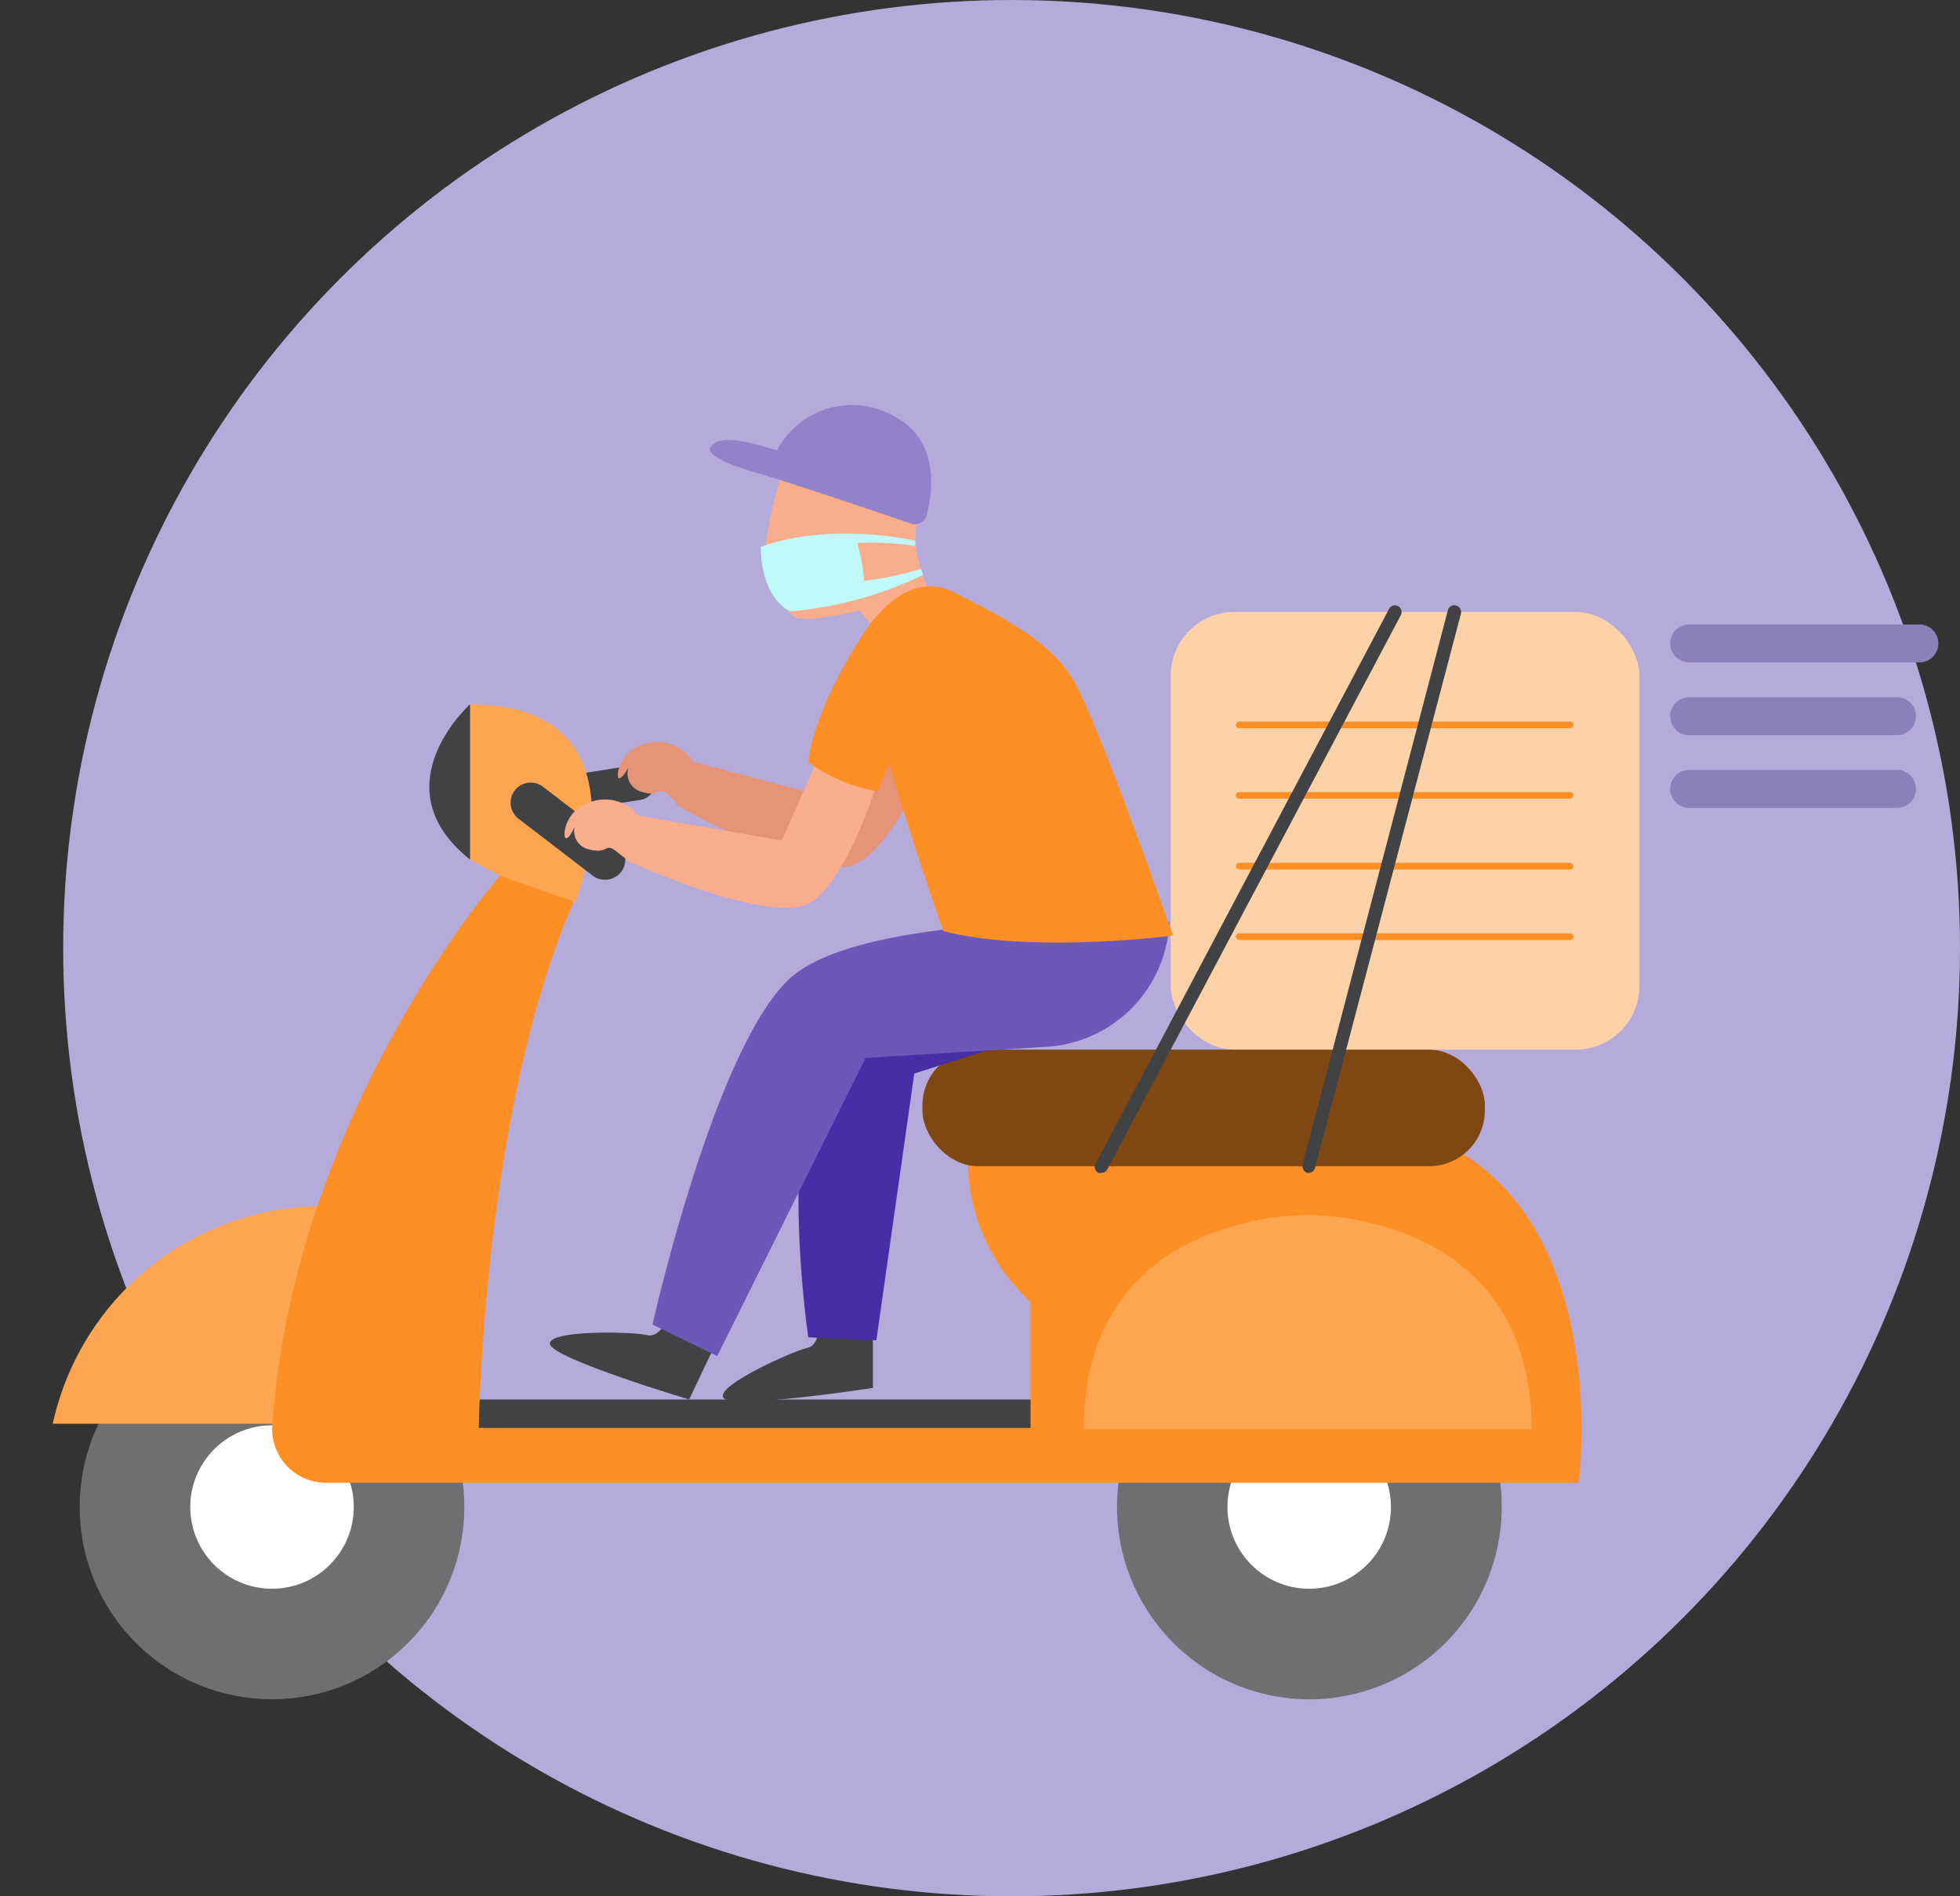 <svg xmlns="http://www.w3.org/2000/svg" width="103.331" height="100" viewBox="0 0 103.331 100">
  <rect x="0" y="0" width="103.331" height="100" fill="#333333" stroke="none"/>
  <g id="CF6_mod_copia_7" data-name="CF6_mod copia 7" transform="translate(3.331)">
    <circle id="Elipse_4198" data-name="Elipse 4198" cx="50" cy="50" r="50" fill="#b5abdb"/>
    <g id="Grupo_61470" data-name="Grupo 61470">
      <g id="Grupo_61468" data-name="Grupo 61468">
        <g id="Grupo_61459" data-name="Grupo 61459">
          <g id="Grupo_61455" data-name="Grupo 61455">
            <g id="Grupo_61449" data-name="Grupo 61449">
              <circle id="Elipse_4199" data-name="Elipse 4199" cx="10.14" cy="10.14" r="10.14" transform="translate(-3.331 79.469) rotate(-45)" fill="#6e6f71"/>
              <circle id="Elipse_4200" data-name="Elipse 4200" cx="4.31" cy="4.31" r="4.31" transform="translate(6.7 75.16)" fill="#fff"/>
            </g>
            <g id="Grupo_61450" data-name="Grupo 61450">
              <circle id="Elipse_4201" data-name="Elipse 4201" cx="10.14" cy="10.14" r="10.14" transform="translate(53.609 87.181) rotate(-77.53)" fill="#6e6f71"/>
              <circle id="Elipse_4202" data-name="Elipse 4202" cx="4.31" cy="4.31" r="4.31" transform="translate(61.38 75.16)" fill="#fff"/>
            </g>
            <g id="Grupo_61454" data-name="Grupo 61454">
              <g id="Grupo_61452" data-name="Grupo 61452">
                <path id="Trazado_128651" data-name="Trazado 128651" d="M14.13,63.61A14.59,14.59,0,0,0-.55,75.08H14.13Z" fill="#fda551"/>
                <g id="Grupo_61451" data-name="Grupo 61451">
                  <path id="Trazado_128652" data-name="Trazado 128652" d="M20.42,73.8H52V76H20.42Z" fill="#414243"/>
                  <path id="Trazado_128653" data-name="Trazado 128653" d="M47.7,60.86a10.25,10.25,0,0,0,3.3,7.8V75.3H21.91s.23-16.84,5-27.73a3.25,3.25,0,0,0-3.89-1.38s-10.81,12.34-12,29a2.84,2.84,0,0,0,2.82,3H79.9s1.66-12.54-6.13-17.36Z" fill="#fd8f25"/>
                </g>
                <path id="Trazado_128654" data-name="Trazado 128654" d="M65.61,64.08S53.8,63.8,53.8,75.37H77.42C77.42,63.8,65.61,64.08,65.61,64.08Z" fill="#fda551"/>
              </g>
              <g id="Grupo_61453" data-name="Grupo 61453">
                <path id="Trazado_128655" data-name="Trazado 128655" d="M24.65,43.08a.923.923,0,1,1-.14-1.84l5.63-.9a.931.931,0,0,1,.29,1.84l-5.63.89Z" fill="#414243"/>
                <path id="Trazado_128656" data-name="Trazado 128656" d="M21.45,37.14s-4.83,4.34,0,8.19l1.72-3.66Z" fill="#414243"/>
                <path id="Trazado_128657" data-name="Trazado 128657" d="M21.45,37.14v8.19l1.61.86L27,47.57S31.14,37.14,21.45,37.14Z" fill="#fda551"/>
                <path id="Trazado_128658" data-name="Trazado 128658" d="M28.56,46.39a1,1,0,0,1-.65-.22l-3.91-3a1.062,1.062,0,1,1,1.3-1.68l3.9,3A1.05,1.05,0,0,1,29.4,46a1.07,1.07,0,0,1-.84.39Z" fill="#414243"/>
              </g>
              <rect id="Rectángulo_7084" data-name="Rectángulo 7084" width="29.65" height="6.15" rx="2.94" transform="translate(45.3 55.35)" fill="#7f4813"/>
            </g>
          </g>
          <g id="Grupo_61458" data-name="Grupo 61458">
            <g id="Grupo_61457" data-name="Grupo 61457">
              <rect id="Rectángulo_7085" data-name="Rectángulo 7085" width="24.71" height="23.08" rx="3.36" transform="translate(58.39 32.27)" fill="#fed2a8"/>
              <g id="Grupo_61456" data-name="Grupo 61456">
                <path id="Trazado_128659" data-name="Trazado 128659" d="M79.44,38.4H62a.175.175,0,1,1,0-.35H79.44a.175.175,0,0,1,0,.35Z" fill="#fd8f25"/>
                <path id="Trazado_128660" data-name="Trazado 128660" d="M79.44,42.12H62a.17.17,0,0,1-.18-.17.18.18,0,0,1,.18-.18H79.44a.17.17,0,0,1,.17.18.16.16,0,0,1-.17.17Z" fill="#fd8f25"/>
                <path id="Trazado_128661" data-name="Trazado 128661" d="M79.44,45.85H62a.175.175,0,1,1,0-.35H79.44a.175.175,0,0,1,0,.35Z" fill="#fd8f25"/>
                <path id="Trazado_128662" data-name="Trazado 128662" d="M79.44,49.57H62a.175.175,0,1,1,0-.35H79.44a.175.175,0,0,1,0,.35Z" fill="#fd8f25"/>
              </g>
            </g>
            <path id="Trazado_128663" data-name="Trazado 128663" d="M54.74,61.85a.53.53,0,0,1-.17,0,.36.36,0,0,1-.14-.48L69.9,32.11a.351.351,0,0,1,.62.33L55.05,61.66a.34.34,0,0,1-.31.19Z" fill="#414243"/>
            <path id="Trazado_128664" data-name="Trazado 128664" d="M65.69,61.85H65.6a.37.37,0,0,1-.26-.44L73,32.18a.35.35,0,0,1,.43-.25.36.36,0,0,1,.26.43L66,61.58a.36.36,0,0,1-.31.27Z" fill="#414243"/>
          </g>
        </g>
        <g id="Grupo_61467" data-name="Grupo 61467">
          <g id="Grupo_61460" data-name="Grupo 61460">
            <path id="Trazado_128665" data-name="Trazado 128665" d="M42.69,70.31v2.88s-7.5,1.16-7.89.51,3.77-2.49,4.4-2.61.61-1,.61-1Z" fill="#414243"/>
            <path id="Trazado_128666" data-name="Trazado 128666" d="M56.24,53,44.87,56.61l-2,14.07-3.59-.16s-2-13.39,1.87-17.15,15.18-7.52,15.18-7.52Z" fill="#472ea6"/>
          </g>
          <g id="Grupo_61461" data-name="Grupo 61461">
            <path id="Trazado_128667" data-name="Trazado 128667" d="M46.05,32s-1.55-2.75-1-4.54c0,0-4-3.22-7.19-2.38A23,23,0,0,0,37,29c.06.86.94,3.28,1.62,3.56S42,32.2,42,32.2s1.48,1.95,2.14,2.17Z" fill="#f9ad8c"/>
            <path id="Trazado_128668" data-name="Trazado 128668" d="M44.69,27.61a.65.65,0,0,0,.83-.44c.33-1.27.71-4-1.79-5.26a4.46,4.46,0,0,0-6.09,1.83c-.23,0-3.1-1.13-3.54-.1,0,0-.31.49,2.35,1.26C38.6,25.53,43.05,27.05,44.69,27.61Z" fill="#9182ca"/>
            <path id="Trazado_128669" data-name="Trazado 128669" d="M36.77,28.85s3.06-1.34,8.15-.34v.28a16,16,0,0,0-3.06-.16,10,10,0,0,1,.37,2,17.56,17.56,0,0,0,3-.63l.1.32a19.93,19.93,0,0,1-7,1.92S36.83,31.67,36.77,28.85Z" fill="#c0f9fa"/>
          </g>
          <g id="Grupo_61462" data-name="Grupo 61462">
            <path id="Trazado_128670" data-name="Trazado 128670" d="M34.24,71.19,33,73.8s-7.26-2.17-7.34-2.93,4.45-.64,5.08-.47,1-.64,1-.64Z" fill="#414243"/>
            <path id="Trazado_128671" data-name="Trazado 128671" d="M51.86,55.2l-9.56.59L34.48,71.51l-3.41-1.66s3.21-14.38,7.16-18.18,20.09-3.05,20.09-3.05h0A6.9,6.9,0,0,1,51.86,55.2Z" fill="#6c58b8"/>
          </g>
          <g id="Grupo_61466" data-name="Grupo 61466">
            <g id="Grupo_61463" data-name="Grupo 61463">
              <path id="Trazado_128672" data-name="Trazado 128672" d="M43,37.78l-2.36,4.36-7.52-2-.81,2.3s7.46,4.29,9.6,3.06,4.12-6.21,4.12-6.21Z" fill="#e69478"/>
              <path id="Trazado_128673" data-name="Trazado 128673" d="M33.42,40.59a2.23,2.23,0,0,0-2.3-1.45c-1.76.15-2,1.78-1.84,1.89s.52-.55.52-.55a1,1,0,0,0,.56,1.23c.86.31.9,0,1.19,0s.83.9,1.19.72S33.42,40.59,33.42,40.59Z" fill="#e69478"/>
            </g>
            <path id="Trazado_128674" data-name="Trazado 128674" d="M58.51,49.33c-.95.14-7.83.89-12.11-.23,0,0-5.08-14.43-4.11-15.84S45,30.2,47,31.25s4.91,2.36,6.24,4.58S58.51,49.33,58.51,49.33Z" fill="#fd8f25"/>
            <g id="Grupo_61465" data-name="Grupo 61465">
              <g id="Grupo_61464" data-name="Grupo 61464">
                <path id="Trazado_128675" data-name="Trazado 128675" d="M39.89,39.76l-2,4.56L30.26,43l-.6,2.36s7.82,3.6,9.83,2.18S43,41,43,41Z" fill="#f9ad8c"/>
                <path id="Trazado_128676" data-name="Trazado 128676" d="M30.58,43.43a2.23,2.23,0,0,0-2.43-1.23c-1.73.31-1.84,1.95-1.65,2s.46-.6.46-.6a1,1,0,0,0,.67,1.17c.89.24.9-.08,1.19-.06s.91.83,1.25.62S30.58,43.43,30.58,43.43Z" fill="#f9ad8c"/>
              </g>
              <path id="Trazado_128677" data-name="Trazado 128677" d="M42.29,33.26c-1.19,1.78-2.77,4.73-3,6.92a8.32,8.32,0,0,0,3.65,1.55L45.3,36Z" fill="#fd8f25"/>
            </g>
          </g>
        </g>
      </g>
      <g id="Grupo_61469" data-name="Grupo 61469">
        <line id="Línea_167" data-name="Línea 167" x2="12.14" transform="translate(85.72 33.93)" fill="none" stroke="#8c80b8" stroke-linecap="round" stroke-linejoin="round" stroke-width="2"/>
        <line id="Línea_168" data-name="Línea 168" x2="10.96" transform="translate(85.72 37.77)" fill="none" stroke="#8c80b8" stroke-linecap="round" stroke-linejoin="round" stroke-width="2"/>
        <line id="Línea_169" data-name="Línea 169" x2="10.96" transform="translate(85.72 41.6)" fill="none" stroke="#8c80b8" stroke-linecap="round" stroke-linejoin="round" stroke-width="2"/>
      </g>
    </g>
  </g>
</svg>
